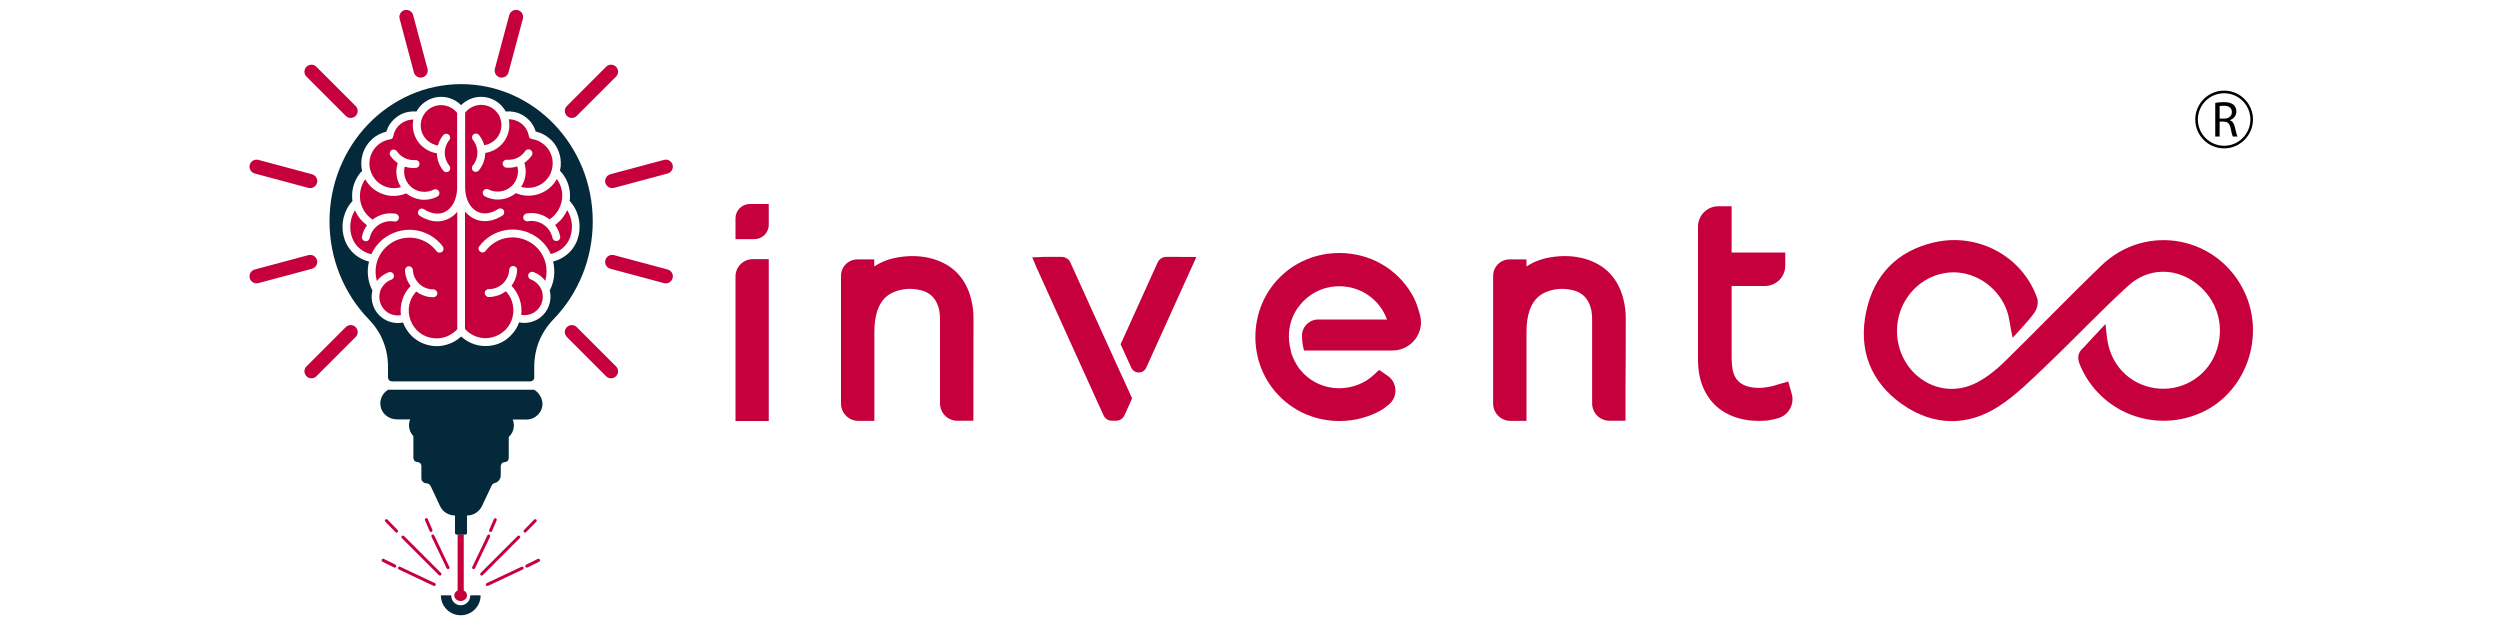 <?xml version="1.0" encoding="utf-8"?>
<!-- Generator: Adobe Illustrator 25.2.0, SVG Export Plug-In . SVG Version: 6.00 Build 0)  -->
<svg version="1.1" id="Layer_1" xmlns="http://www.w3.org/2000/svg" xmlns:xlink="http://www.w3.org/1999/xlink" x="0px" y="0px"
	 viewBox="0 0 200 50" style="enable-background:new 0 0 200 50;" xml:space="preserve">
<style type="text/css">
	.st0{fill-rule:evenodd;clip-rule:evenodd;fill:#04293A;}
	.st1{fill-rule:evenodd;clip-rule:evenodd;fill:#C6003D;}
	.st2{fill:#C6003D;}
	.st3{fill:#04293A;}
</style>
<g>
	<g>
		<path class="st0" d="M31.37,30.51h11.05c0.09,0,0.17-0.04,0.23-0.09s0.09-0.14,0.09-0.23v-0.82c0-0.74,0.13-1.44,0.39-2.08
			c0.26-0.64,0.65-1.23,1.17-1.77c0.98-1.01,1.77-2.23,2.31-3.58c0.52-1.3,0.81-2.73,0.81-4.23c0-3.04-1.18-5.78-3.09-7.77
			c-1.9-1.98-4.53-3.21-7.44-3.21c-2.9,0-5.53,1.23-7.44,3.21c-1.91,1.99-3.09,4.74-3.09,7.77c0,1.5,0.29,2.93,0.81,4.23
			c0.54,1.35,1.33,2.57,2.31,3.58c0.52,0.54,0.91,1.12,1.17,1.77c0.26,0.64,0.39,1.34,0.39,2.08v0.82c0,0.09,0.04,0.17,0.09,0.23
			S31.28,30.51,31.37,30.51L31.37,30.51z M39.5,27.61c-0.53,0.12-1.06,0.09-1.56-0.07c-0.39-0.13-0.74-0.34-1.05-0.62
			c-0.3,0.28-0.66,0.5-1.05,0.62c-0.5,0.17-1.03,0.2-1.56,0.07c-0.53-0.12-1-0.39-1.37-0.76c-0.29-0.29-0.52-0.65-0.67-1.05
			c-0.44,0.09-0.89,0.03-1.29-0.15c-0.49-0.23-0.89-0.64-1.09-1.18c-0.15-0.41-0.17-0.83-0.07-1.23c-0.38-0.74-0.46-1.56-0.27-2.31
			c-0.56-0.15-1.01-0.42-1.35-0.78c-0.35-0.37-0.58-0.82-0.69-1.3c-0.11-0.47-0.11-0.97,0.01-1.44c0.12-0.49,0.36-0.96,0.71-1.33
			l-0.01-0.05c-0.07-0.58,0.03-1.19,0.32-1.73c0.12-0.23,0.27-0.44,0.46-0.63c-0.11-0.44-0.09-0.92,0.05-1.37
			c0.15-0.48,0.43-0.89,0.79-1.21c0.31-0.27,0.69-0.46,1.1-0.56c0.07-0.22,0.16-0.43,0.29-0.61c0.17-0.25,0.38-0.46,0.64-0.63
			C32.1,9.11,32.39,9,32.68,8.95c0.21-0.04,0.43-0.05,0.64-0.03c0.03-0.06,0.07-0.12,0.11-0.18c0.3-0.44,0.75-0.78,1.3-0.92
			c0.46-0.12,0.93-0.09,1.35,0.07c0.3,0.11,0.58,0.29,0.81,0.52c0.23-0.23,0.51-0.41,0.81-0.52c0.42-0.16,0.89-0.19,1.35-0.07
			c0.55,0.14,1,0.48,1.3,0.92c0.04,0.06,0.08,0.12,0.11,0.18c0.22-0.02,0.43-0.01,0.64,0.03c0.29,0.05,0.58,0.17,0.83,0.33
			c0.25,0.17,0.47,0.38,0.64,0.63c0.13,0.19,0.22,0.39,0.29,0.61c0.41,0.1,0.79,0.29,1.1,0.56c0.37,0.31,0.64,0.73,0.79,1.21
			c0.14,0.45,0.15,0.93,0.05,1.37c0.18,0.19,0.34,0.41,0.46,0.63c0.29,0.54,0.39,1.15,0.32,1.73l-0.01,0.05
			c0.35,0.37,0.59,0.84,0.71,1.33c0.11,0.47,0.12,0.97,0.01,1.44c-0.11,0.48-0.34,0.93-0.69,1.3c-0.34,0.35-0.78,0.63-1.35,0.78
			c0.18,0.76,0.11,1.58-0.27,2.31c0.1,0.39,0.08,0.82-0.07,1.23c-0.2,0.54-0.6,0.96-1.09,1.18c-0.39,0.18-0.84,0.24-1.29,0.15
			c-0.14,0.4-0.37,0.76-0.67,1.05C40.5,27.22,40.03,27.49,39.5,27.61z"/>
		<g>
			<path class="st1" d="M38.14,26.94c0.38,0.13,0.81,0.15,1.22,0.05c0.41-0.1,0.78-0.31,1.06-0.59c0.29-0.29,0.5-0.65,0.59-1.06l0,0
				c0.1-0.41,0.07-0.83-0.05-1.22c-0.1-0.3-0.27-0.59-0.49-0.82c-0.16,0.12-0.33,0.22-0.51,0.29c-0.28,0.11-0.58,0.17-0.87,0.17
				c-0.17,0-0.31-0.14-0.31-0.32c0-0.17,0.14-0.31,0.32-0.31c0.21,0,0.43-0.04,0.63-0.12c0.19-0.08,0.36-0.19,0.52-0.34
				c0-0.01,0.01-0.01,0.01-0.02c0.15-0.15,0.26-0.31,0.34-0.49c0.08-0.19,0.13-0.38,0.14-0.58c0.01-0.17,0.15-0.31,0.33-0.3
				c0.17,0.01,0.31,0.15,0.3,0.33c-0.01,0.28-0.08,0.55-0.19,0.81c-0.07,0.15-0.15,0.3-0.26,0.44c0.3,0.31,0.51,0.68,0.65,1.07
				c0.13,0.4,0.18,0.83,0.13,1.26c0.3,0.05,0.61,0.01,0.87-0.11c0.34-0.16,0.62-0.45,0.76-0.83c0.12-0.32,0.12-0.65,0.03-0.95l0,0
				l0-0.01c-0.02-0.06-0.04-0.11-0.07-0.17c-0.16-0.34-0.45-0.62-0.83-0.77c-0.16-0.06-0.25-0.24-0.19-0.4
				c0.06-0.16,0.24-0.25,0.4-0.19c0.39,0.14,0.71,0.39,0.95,0.7c0.13-0.46,0.14-0.94,0.03-1.39c-0.16-0.65-0.55-1.24-1.15-1.63
				c-0.6-0.39-1.3-0.52-1.95-0.41c-0.66,0.11-1.27,0.47-1.7,1.04c-0.1,0.14-0.3,0.17-0.44,0.06c-0.14-0.1-0.17-0.3-0.06-0.44
				c0.53-0.7,1.29-1.14,2.1-1.28c0.81-0.14,1.67,0.02,2.4,0.5c0.55,0.36,0.96,0.85,1.21,1.41c0.46-0.11,0.83-0.33,1.1-0.61
				c0.27-0.28,0.45-0.63,0.53-1.01c0.09-0.38,0.09-0.78-0.01-1.16c-0.06-0.26-0.17-0.51-0.31-0.73c-0.13,0.29-0.3,0.56-0.52,0.8
				c-0.13,0.14-0.28,0.27-0.44,0.39c0.19,0.26,0.33,0.56,0.4,0.9c0.04,0.17-0.07,0.34-0.24,0.37c-0.17,0.04-0.34-0.07-0.37-0.24
				c-0.1-0.45-0.36-0.82-0.72-1.06c-0.36-0.24-0.8-0.35-1.26-0.27c-0.17,0.03-0.33-0.09-0.36-0.26c-0.03-0.17,0.09-0.33,0.26-0.36
				c0.62-0.11,1.23,0.04,1.71,0.37c0.05,0.03,0.09,0.06,0.13,0.1c0.16-0.1,0.3-0.23,0.42-0.36c0.32-0.35,0.52-0.79,0.58-1.25
				c0.06-0.46-0.02-0.94-0.25-1.36c-0.05-0.09-0.1-0.18-0.16-0.26c-0.13,0.23-0.3,0.45-0.5,0.64c-0.37,0.34-0.82,0.56-1.29,0.65
				c-0.47,0.09-0.97,0.05-1.44-0.14c-0.02-0.01-0.03-0.02-0.05-0.02c-0.33,0.27-0.71,0.44-1.12,0.49c-0.45,0.07-0.93-0.01-1.36-0.23
				c-0.15-0.08-0.22-0.27-0.14-0.42c0.08-0.15,0.27-0.22,0.42-0.14c0.31,0.16,0.65,0.21,0.98,0.16c0.33-0.05,0.64-0.19,0.89-0.43
				c0.25-0.24,0.41-0.55,0.47-0.87c0.04-0.23,0.04-0.47-0.02-0.7c-0.28,0.09-0.58,0.13-0.89,0.1c-0.17-0.01-0.3-0.17-0.29-0.34
				c0.01-0.17,0.17-0.3,0.34-0.29c0.29,0.02,0.58-0.03,0.83-0.15c0.26-0.12,0.48-0.31,0.64-0.55c0.1-0.14,0.29-0.18,0.44-0.08
				c0.14,0.1,0.18,0.29,0.08,0.44c-0.16,0.23-0.36,0.43-0.59,0.59c0.11,0.36,0.14,0.74,0.07,1.1c-0.05,0.29-0.17,0.57-0.33,0.82
				c0.3,0.09,0.62,0.1,0.92,0.05c0.36-0.07,0.7-0.23,0.98-0.49c0.28-0.26,0.47-0.58,0.56-0.94c0.09-0.35,0.09-0.73-0.02-1.09
				c-0.11-0.36-0.32-0.68-0.6-0.91c-0.28-0.24-0.62-0.4-0.99-0.45c-0.08-0.01-0.15-0.06-0.2-0.12l0-0.01l0,0l0-0.01l0,0l0-0.01l0,0
				l0-0.01l0,0l-0.01-0.01l0,0l0-0.01l0,0c-0.02-0.03-0.03-0.06-0.03-0.1l0,0c-0.04-0.21-0.13-0.41-0.24-0.58
				c-0.12-0.18-0.27-0.33-0.46-0.45c-0.18-0.12-0.39-0.2-0.6-0.24c-0.1-0.02-0.2-0.03-0.3-0.03c0.05,0.24,0.06,0.5,0.03,0.75
				c-0.07,0.56-0.35,1.06-0.75,1.41c-0.32,0.28-0.72,0.47-1.16,0.54c-0.01,0.5-0.18,0.99-0.52,1.4c-0.11,0.13-0.31,0.15-0.44,0.04
				c-0.13-0.11-0.15-0.31-0.04-0.44c0.25-0.3,0.37-0.66,0.37-1.02c0-0.07,0-0.13-0.01-0.2c0-0.02-0.01-0.03-0.01-0.05
				c-0.04-0.28-0.15-0.55-0.34-0.78c-0.11-0.14-0.09-0.33,0.05-0.44c0.14-0.11,0.33-0.09,0.44,0.05c0.2,0.25,0.34,0.53,0.42,0.82
				c0.31-0.05,0.59-0.19,0.82-0.39c0.29-0.25,0.49-0.61,0.54-1.01c0.04-0.28,0-0.55-0.1-0.8C40,9.4,39.99,9.39,39.99,9.37
				c-0.04-0.1-0.09-0.19-0.15-0.27c-0.22-0.32-0.54-0.56-0.94-0.66c-0.33-0.09-0.67-0.06-0.97,0.05c-0.28,0.1-0.53,0.28-0.72,0.52
				l0,5.93c0,0.01,0,0.02,0,0.03c0,0.56,0.14,1.04,0.37,1.4c0.14,0.22,0.33,0.4,0.53,0.52c0.2,0.12,0.43,0.18,0.68,0.18
				c0.33,0,0.69-0.11,1.07-0.35c0.15-0.09,0.34-0.05,0.43,0.09c0.09,0.15,0.05,0.34-0.09,0.43c-0.48,0.31-0.96,0.45-1.41,0.45
				c-0.36,0-0.7-0.09-1-0.27c-0.22-0.13-0.42-0.3-0.59-0.5l0,2.56l0,6.84C37.47,26.62,37.79,26.82,38.14,26.94z"/>
			<path class="st1" d="M36.58,26.34l0-6.84l0-2.56c-0.17,0.21-0.37,0.38-0.59,0.5c-0.3,0.17-0.64,0.27-1,0.27
				c-0.45,0-0.92-0.14-1.41-0.45c-0.15-0.09-0.19-0.29-0.09-0.43c0.09-0.15,0.29-0.19,0.43-0.09c0.37,0.24,0.74,0.35,1.07,0.35
				c0.25,0,0.48-0.06,0.68-0.18c0.21-0.12,0.39-0.3,0.53-0.52c0.23-0.36,0.37-0.84,0.37-1.4c0-0.01,0-0.02,0-0.03l0-5.93
				c-0.19-0.24-0.44-0.42-0.72-0.52c-0.3-0.11-0.64-0.14-0.97-0.05c-0.4,0.1-0.72,0.34-0.94,0.66c-0.06,0.09-0.11,0.18-0.15,0.27
				c-0.01,0.02-0.01,0.03-0.02,0.05c-0.1,0.25-0.14,0.52-0.1,0.8c0.05,0.41,0.25,0.76,0.54,1.01c0.23,0.2,0.51,0.34,0.82,0.39
				c0.08-0.29,0.22-0.58,0.42-0.82c0.11-0.14,0.31-0.16,0.44-0.05c0.14,0.11,0.16,0.31,0.05,0.44c-0.19,0.23-0.3,0.5-0.34,0.78
				c0,0.02,0,0.03-0.01,0.05c-0.01,0.07-0.01,0.13-0.01,0.2c0,0.36,0.13,0.72,0.37,1.02c0.11,0.13,0.09,0.33-0.04,0.44
				c-0.13,0.11-0.33,0.09-0.44-0.04c-0.33-0.4-0.51-0.9-0.52-1.4c-0.44-0.06-0.84-0.26-1.16-0.54c-0.4-0.35-0.67-0.84-0.75-1.41
				c-0.03-0.26-0.02-0.51,0.03-0.75c-0.1,0-0.2,0.01-0.3,0.03c-0.21,0.04-0.41,0.12-0.6,0.24c-0.18,0.12-0.34,0.27-0.46,0.45
				c-0.12,0.17-0.2,0.37-0.24,0.58l0,0c-0.01,0.04-0.02,0.07-0.03,0.1l0,0l0,0.01l0,0l-0.01,0.01l0,0l0,0.01l0,0l0,0.01l0,0l0,0.01
				l0,0l0,0.01c-0.05,0.06-0.12,0.11-0.2,0.12c-0.38,0.06-0.72,0.22-0.99,0.45c-0.28,0.24-0.49,0.55-0.6,0.91
				c-0.11,0.36-0.12,0.74-0.02,1.09c0.09,0.35,0.29,0.68,0.56,0.94c0.28,0.26,0.62,0.42,0.98,0.49c0.3,0.06,0.62,0.04,0.92-0.05
				c-0.16-0.25-0.28-0.53-0.33-0.82c-0.07-0.36-0.05-0.74,0.07-1.1c-0.23-0.16-0.43-0.35-0.59-0.59c-0.1-0.14-0.06-0.34,0.08-0.44
				c0.14-0.1,0.34-0.06,0.44,0.08c0.16,0.24,0.39,0.43,0.64,0.55c0.26,0.12,0.54,0.18,0.83,0.15c0.17-0.01,0.33,0.11,0.34,0.29
				c0.01,0.17-0.11,0.33-0.29,0.34c-0.31,0.03-0.61-0.01-0.89-0.1c-0.06,0.23-0.07,0.47-0.02,0.7c0.06,0.33,0.22,0.63,0.47,0.87
				c0.25,0.24,0.56,0.39,0.89,0.43c0.33,0.05,0.67-0.01,0.98-0.16c0.15-0.08,0.34-0.02,0.42,0.14c0.08,0.15,0.02,0.34-0.14,0.42
				c-0.43,0.22-0.9,0.29-1.36,0.23c-0.4-0.06-0.79-0.23-1.12-0.49c-0.02,0.01-0.03,0.02-0.05,0.02c-0.47,0.18-0.96,0.23-1.44,0.14
				c-0.47-0.09-0.92-0.31-1.29-0.65c-0.2-0.19-0.37-0.4-0.5-0.64c-0.06,0.08-0.12,0.17-0.16,0.26c-0.22,0.42-0.3,0.9-0.25,1.36
				c0.06,0.46,0.25,0.9,0.58,1.25c0.12,0.13,0.26,0.26,0.42,0.36c0.04-0.03,0.09-0.07,0.13-0.1c0.49-0.33,1.09-0.48,1.71-0.37
				c0.17,0.03,0.29,0.19,0.26,0.36c-0.03,0.17-0.19,0.29-0.36,0.26c-0.45-0.08-0.9,0.03-1.26,0.27c-0.36,0.24-0.62,0.61-0.72,1.06
				c-0.04,0.17-0.2,0.28-0.37,0.24c-0.17-0.04-0.28-0.2-0.24-0.37c0.07-0.34,0.21-0.64,0.4-0.9c-0.16-0.12-0.31-0.25-0.44-0.39
				c-0.22-0.24-0.39-0.51-0.52-0.8c-0.14,0.22-0.25,0.47-0.31,0.73c-0.09,0.38-0.09,0.78-0.01,1.16c0.09,0.37,0.26,0.72,0.53,1.01
				c0.27,0.28,0.63,0.5,1.1,0.61c0.25-0.56,0.66-1.05,1.21-1.41c0.74-0.48,1.6-0.64,2.4-0.5c0.81,0.14,1.57,0.58,2.1,1.28
				c0.1,0.14,0.08,0.34-0.06,0.44c-0.14,0.1-0.34,0.08-0.44-0.06c-0.43-0.57-1.05-0.92-1.7-1.04c-0.66-0.11-1.36,0.01-1.95,0.41
				c-0.6,0.39-0.99,0.98-1.15,1.63c-0.11,0.45-0.1,0.93,0.03,1.39c0.23-0.31,0.56-0.56,0.95-0.7c0.16-0.06,0.34,0.02,0.4,0.19
				c0.06,0.16-0.02,0.34-0.19,0.4c-0.38,0.14-0.67,0.42-0.83,0.77c-0.03,0.05-0.05,0.11-0.07,0.17l0,0.01l0,0
				c-0.09,0.3-0.09,0.63,0.03,0.95c0.14,0.38,0.42,0.67,0.76,0.83c0.27,0.12,0.57,0.17,0.87,0.11c-0.05-0.43-0.01-0.86,0.13-1.26
				c0.13-0.4,0.35-0.76,0.65-1.07c-0.1-0.14-0.19-0.29-0.26-0.44c-0.11-0.26-0.18-0.53-0.19-0.81c-0.01-0.17,0.13-0.32,0.3-0.33
				s0.32,0.13,0.33,0.3c0.01,0.2,0.05,0.4,0.14,0.58c0.08,0.18,0.19,0.34,0.34,0.49c0.01,0.01,0.01,0.01,0.01,0.02
				c0.15,0.15,0.33,0.26,0.52,0.34c0.2,0.08,0.42,0.12,0.63,0.12c0.17,0,0.31,0.14,0.32,0.31c0,0.17-0.14,0.31-0.31,0.32
				c-0.3,0-0.59-0.05-0.87-0.17c-0.18-0.07-0.35-0.17-0.51-0.29c-0.22,0.24-0.39,0.52-0.49,0.82c-0.13,0.38-0.15,0.81-0.05,1.22l0,0
				c0.1,0.41,0.31,0.77,0.59,1.06c0.29,0.29,0.65,0.5,1.06,0.59c0.41,0.1,0.83,0.07,1.22-0.05C36,26.82,36.32,26.62,36.58,26.34
				C36.58,26.34,36.58,26.34,36.58,26.34z"/>
		</g>
		<g>
			<g>
				<g>
					<path class="st1" d="M41.43,0.81L41.43,0.81c0.3,0.08,0.48,0.39,0.4,0.69l-1.15,4.29c-0.08,0.3-0.39,0.48-0.69,0.4h0
						c-0.3-0.08-0.48-0.39-0.4-0.69l1.15-4.29C40.82,0.91,41.13,0.73,41.43,0.81z"/>
				</g>
				<g>
					<path class="st1" d="M49.28,5.34L49.28,5.34c0.22,0.22,0.22,0.58,0,0.79l-3.14,3.14c-0.22,0.22-0.58,0.22-0.79,0l0,0
						c-0.22-0.22-0.22-0.58,0-0.79l3.14-3.14C48.7,5.12,49.06,5.12,49.28,5.34z"/>
				</g>
				<g>
					<path class="st1" d="M53.81,13.19L53.81,13.19c0.08,0.3-0.1,0.61-0.4,0.69l-4.29,1.15c-0.3,0.08-0.61-0.1-0.69-0.4v0
						c-0.08-0.3,0.1-0.61,0.4-0.69l4.29-1.15C53.42,12.71,53.73,12.89,53.81,13.19z"/>
				</g>
				<g>
					<path class="st1" d="M53.81,22.25L53.81,22.25c-0.08,0.3-0.39,0.48-0.69,0.4l-4.29-1.15c-0.3-0.08-0.48-0.39-0.4-0.69l0,0
						c0.08-0.3,0.39-0.48,0.69-0.4l4.29,1.15C53.71,21.64,53.89,21.95,53.81,22.25z"/>
				</g>
				<g>
					<path class="st1" d="M49.28,30.1L49.28,30.1c-0.22,0.22-0.58,0.22-0.79,0l-3.14-3.14c-0.22-0.22-0.22-0.58,0-0.79h0
						c0.22-0.22,0.58-0.22,0.79,0l3.14,3.14C49.5,29.53,49.5,29.88,49.28,30.1z"/>
				</g>
				<g>
					<path class="st1" d="M24.52,30.1L24.52,30.1c-0.22-0.22-0.22-0.58,0-0.79l3.14-3.14c0.22-0.22,0.58-0.22,0.79,0l0,0
						c0.22,0.22,0.22,0.58,0,0.79l-3.14,3.14C25.09,30.32,24.73,30.32,24.52,30.1z"/>
				</g>
				<g>
					<path class="st1" d="M19.98,22.25L19.98,22.25c-0.08-0.3,0.1-0.61,0.4-0.69l4.29-1.15c0.3-0.08,0.61,0.1,0.69,0.4h0
						c0.08,0.3-0.1,0.61-0.4,0.69l-4.29,1.15C20.37,22.73,20.06,22.55,19.98,22.25z"/>
				</g>
				<g>
					<path class="st1" d="M19.98,13.19L19.98,13.19c0.08-0.3,0.39-0.48,0.69-0.4l4.29,1.15c0.3,0.08,0.48,0.39,0.4,0.69h0
						c-0.08,0.3-0.39,0.48-0.69,0.4l-4.29-1.15C20.08,13.8,19.9,13.49,19.98,13.19z"/>
				</g>
				<g>
					<path class="st1" d="M24.52,5.34L24.52,5.34c0.22-0.22,0.58-0.22,0.79,0l3.14,3.14c0.22,0.22,0.22,0.58,0,0.79v0
						c-0.22,0.22-0.58,0.22-0.79,0l-3.14-3.14C24.3,5.92,24.3,5.56,24.52,5.34z"/>
				</g>
				<g>
					<path class="st1" d="M32.36,0.81L32.36,0.81c0.3-0.08,0.61,0.1,0.69,0.4L34.2,5.5c0.08,0.3-0.1,0.61-0.4,0.69l0,0
						c-0.3,0.08-0.61-0.1-0.69-0.4L31.97,1.5C31.89,1.2,32.07,0.89,32.36,0.81z"/>
				</g>
			</g>
		</g>
		<g>
			<g>
				<path class="st1" d="M37.1,47.24v-4.49h-0.49v4.49c-0.16,0.08-0.27,0.22-0.27,0.39c0,0.25,0.23,0.45,0.51,0.45
					s0.51-0.2,0.51-0.45C37.37,47.47,37.26,47.32,37.1,47.24z"/>
				<g>
					<g>
						<g>
							<g>
								<path class="st2" d="M31.58,45.41c-0.02,0-0.04,0-0.05-0.01l-0.93-0.46c-0.06-0.03-0.09-0.1-0.06-0.17
									c0.03-0.06,0.1-0.09,0.16-0.06l0.93,0.46c0.06,0.03,0.09,0.1,0.06,0.17C31.67,45.39,31.62,45.41,31.58,45.41z"/>
							</g>
						</g>
						<g>
							<g>
								<g>
									<path class="st2" d="M31.73,42.61c-0.03,0-0.06-0.01-0.09-0.04l-0.81-0.83c-0.05-0.05-0.05-0.13,0-0.17
										c0.05-0.05,0.13-0.05,0.17,0l0.81,0.83c0.05,0.05,0.05,0.13,0,0.17C31.8,42.6,31.77,42.61,31.73,42.61z"/>
								</g>
							</g>
						</g>
						<g>
							<g>
								<path class="st2" d="M34.48,42.56c-0.05,0-0.09-0.03-0.11-0.07L34,41.62c-0.03-0.06,0-0.13,0.06-0.16
									c0.06-0.03,0.13,0,0.16,0.06l0.37,0.86c0.03,0.06,0,0.13-0.06,0.16C34.51,42.56,34.5,42.56,34.48,42.56z"/>
							</g>
						</g>
						<g>
							<g>
								<path class="st2" d="M35.84,45.53c-0.05,0-0.09-0.03-0.11-0.07l-1.21-2.53c-0.03-0.06,0-0.13,0.06-0.16
									c0.06-0.03,0.13,0,0.16,0.06l1.21,2.53c0.03,0.06,0,0.13-0.06,0.16C35.87,45.53,35.85,45.53,35.84,45.53z"/>
							</g>
						</g>
						<g>
							<g>
								<path class="st2" d="M34.74,46.88c-0.02,0-0.04,0-0.05-0.01l-2.78-1.31c-0.06-0.03-0.09-0.1-0.06-0.16
									c0.03-0.06,0.1-0.09,0.16-0.06l2.78,1.31c0.06,0.03,0.09,0.1,0.06,0.16C34.83,46.85,34.79,46.88,34.74,46.88z"/>
							</g>
						</g>
						<g>
							<g>
								<path class="st2" d="M35.2,46.05c-0.03,0-0.06-0.01-0.09-0.04l-2.96-2.96c-0.05-0.05-0.05-0.13,0-0.17s0.13-0.05,0.17,0
									l2.96,2.96c0.05,0.05,0.05,0.13,0,0.17C35.27,46.04,35.23,46.05,35.2,46.05z"/>
							</g>
						</g>
					</g>
					<g>
						<g>
							<g>
								<path class="st2" d="M42.15,45.41c0.02,0,0.04,0,0.05-0.01l0.93-0.46c0.06-0.03,0.09-0.1,0.06-0.17
									c-0.03-0.06-0.1-0.09-0.16-0.06l-0.93,0.46c-0.06,0.03-0.09,0.1-0.06,0.17C42.06,45.39,42.11,45.41,42.15,45.41z"/>
							</g>
						</g>
						<g>
							<g>
								<path class="st2" d="M42,42.61c0.03,0,0.06-0.01,0.09-0.04l0.81-0.83c0.05-0.05,0.05-0.13,0-0.17
									c-0.05-0.05-0.13-0.05-0.17,0l-0.81,0.83c-0.05,0.05-0.05,0.13,0,0.17C41.93,42.6,41.96,42.61,42,42.61z"/>
							</g>
						</g>
						<g>
							<g>
								<path class="st2" d="M39.25,42.56c0.05,0,0.09-0.03,0.11-0.07l0.37-0.86c0.03-0.06,0-0.13-0.06-0.16
									c-0.06-0.03-0.13,0-0.16,0.06l-0.37,0.86c-0.03,0.06,0,0.13,0.06,0.16C39.22,42.56,39.23,42.56,39.25,42.56z"/>
							</g>
						</g>
						<g>
							<g>
								<path class="st2" d="M37.89,45.53c0.05,0,0.09-0.03,0.11-0.07l1.21-2.53c0.03-0.06,0-0.13-0.06-0.16
									c-0.06-0.03-0.13,0-0.16,0.06l-1.21,2.53c-0.03,0.06,0,0.13,0.06,0.16C37.86,45.53,37.88,45.53,37.89,45.53z"/>
							</g>
						</g>
						<g>
							<g>
								<path class="st2" d="M38.99,46.88c0.02,0,0.04,0,0.05-0.01l2.78-1.31c0.06-0.03,0.09-0.1,0.06-0.16
									c-0.03-0.06-0.1-0.09-0.16-0.06l-2.78,1.31c-0.06,0.03-0.09,0.1-0.06,0.16C38.9,46.85,38.94,46.88,38.99,46.88z"/>
							</g>
						</g>
						<g>
							<g>
								<path class="st2" d="M38.53,46.05c0.03,0,0.06-0.01,0.09-0.04l2.96-2.96c0.05-0.05,0.05-0.13,0-0.17
									c-0.05-0.05-0.13-0.05-0.17,0l-2.96,2.96c-0.05,0.05-0.05,0.13,0,0.17C38.47,46.04,38.5,46.05,38.53,46.05z"/>
							</g>
						</g>
					</g>
				</g>
			</g>
		</g>
		<path class="st3" d="M37.62,47.63c0,0.01,0,0.02,0,0.03c0,0.42-0.34,0.76-0.76,0.76c-0.42,0-0.76-0.34-0.76-0.76
			c0-0.01,0-0.02,0-0.03c-0.27,0-0.46-0.01-0.83,0c0,0.88,0.71,1.59,1.59,1.59c0.88,0,1.59-0.71,1.59-1.59
			C38.16,47.62,37.95,47.62,37.62,47.63z"/>
		<path class="st0" d="M42.74,31.18H31.05h0c-0.43,0.25-0.69,0.75-0.61,1.29c0.09,0.63,0.67,1.08,1.31,1.08l1.06,0
			c-0.06,0.15-0.09,0.3-0.09,0.47v0c0,0.34,0.13,0.64,0.35,0.87v1.74c0,0.17,0.13,0.33,0.31,0.33c0.18,0,0.33,0.14,0.33,0.32l0,0.99
			c0,0.22,0.18,0.38,0.39,0.39c0.15,0,0.28,0.09,0.35,0.22l0.75,1.6c0.22,0.47,0.69,0.76,1.2,0.76h0v1.4c0,0.07,0.06,0.13,0.13,0.13
			h0.7c0.07,0,0.13-0.06,0.13-0.13v-1.4c0.52,0,0.98-0.3,1.2-0.76l0.78-1.65c0.05-0.1,0.14-0.16,0.25-0.19
			c0.27-0.07,0.47-0.32,0.47-0.61v-0.73c0-0.17,0.13-0.33,0.31-0.33c0.18,0,0.33-0.14,0.33-0.32v-1.69
			c0.25-0.23,0.41-0.56,0.41-0.93v0c0-0.17-0.03-0.32-0.09-0.47h1.11c0.7,0,1.27-0.57,1.27-1.27v0
			C43.37,31.81,43.11,31.41,42.74,31.18z"/>
		<g>
			<path class="st2" d="M58.84,22.12v11.56h2.66V20.73h-1.27C59.46,20.73,58.84,21.35,58.84,22.12z"/>
			<path class="st2" d="M58.84,17.47v1.66h1.51c0.63,0,1.15-0.51,1.15-1.15v-1.66h-1.51C59.35,16.32,58.84,16.83,58.84,17.47z"/>
		</g>
		<path class="st2" d="M77.88,25.46c0-0.52-0.06-1.02-0.18-1.5c-0.42-1.69-1.46-2.79-3.1-3.26c-0.85-0.24-1.78-0.28-2.78-0.11
			c-0.7,0.12-1.33,0.36-1.88,0.73v-0.57H68.6c-0.73,0-1.32,0.59-1.32,1.32v10.21c0,0.77,0.62,1.39,1.39,1.39h1.28l0-2.54
			c0-1.52,0-3.05,0-4.57c0-0.69,0.08-1.23,0.24-1.71c0.25-0.73,0.67-1.21,1.28-1.47c0.7-0.3,1.44-0.35,2.21-0.16
			c0.63,0.16,1.06,0.52,1.31,1.12c0.15,0.34,0.21,0.74,0.21,1.24l0,6.69c0,0.77,0.62,1.39,1.39,1.39h1.28l0-2.65
			C77.88,29.18,77.88,27.32,77.88,25.46z"/>
		<path class="st2" d="M130.06,25.46c0-0.52-0.06-1.02-0.18-1.5c-0.42-1.69-1.46-2.79-3.1-3.26c-0.85-0.24-1.78-0.28-2.78-0.11
			c-0.7,0.12-1.33,0.36-1.88,0.73v-0.57h-1.35c-0.73,0-1.32,0.59-1.32,1.32v10.21c0,0.77,0.62,1.39,1.39,1.39h1.28l0-2.54
			c0-1.52,0-3.05,0-4.57c0-0.69,0.08-1.23,0.24-1.71c0.25-0.73,0.67-1.21,1.28-1.47c0.7-0.3,1.44-0.35,2.21-0.16
			c0.63,0.16,1.06,0.52,1.31,1.12c0.15,0.34,0.21,0.74,0.21,1.24l0,6.69c0,0.77,0.62,1.39,1.39,1.39h1.28l0-2.65
			C130.06,29.18,130.06,27.32,130.06,25.46z"/>
		<g>
			<g>
				<g>
					<path class="st2" d="M113.6,25.2c-0.07-0.24-0.14-0.49-0.22-0.72c-0.04-0.13-0.09-0.26-0.15-0.39
						c-0.1-0.23-0.21-0.45-0.33-0.64c0,0,0,0,0,0c-1.17-1.95-3.3-3.21-5.75-3.21c-3.76,0-6.71,2.95-6.72,6.71
						c0,1.81,0.69,3.51,1.95,4.77c1.26,1.26,2.95,1.96,4.77,1.96h0c1.2,0,2.35-0.3,3.35-0.87c0.15-0.09,0.37-0.25,0.61-0.45
						c0.74-0.61,0.69-1.75-0.09-2.29l-0.69-0.48l-0.38,0.36c-0.75,0.71-1.74,1.1-2.8,1.11l-0.01,0c-1.09,0-2.1-0.42-2.86-1.18
						c-0.21-0.22-0.4-0.45-0.55-0.71h0c0-0.01-0.01-0.01-0.01-0.02c-0.21-0.34-0.37-0.71-0.47-1.1h0.02
						c-0.59-2.13,0.63-3.52,0.63-3.52h0c0.73-0.99,1.9-1.63,3.24-1.63h0.01c1.74,0,3.24,1.08,3.81,2.66h-5.5
						c-0.72,0-1.3,0.58-1.3,1.29c0,0.36,0.04,0.76,0.16,1.19h7.09C112.89,28.03,113.99,26.63,113.6,25.2z"/>
				</g>
			</g>
		</g>
		<path class="st2" d="M143.06,30.52l-0.62,0.18c-0.07,0.02-0.14,0.04-0.21,0.06c-0.14,0.04-0.27,0.08-0.4,0.12
			c-0.41,0.1-0.79,0.15-1.15,0.15c-0.23,0-0.46-0.02-0.68-0.07c-0.79-0.16-1.24-0.61-1.39-1.39c-0.05-0.26-0.07-0.55-0.08-0.86
			c0-1.69,0-3.75,0-5.83h2.66c0.9,0,1.63-0.73,1.63-1.63V20.2h-4.29c0-0.23,0-0.46,0-0.69l0-3.01h-1.06c-0.9,0-1.63,0.73-1.63,1.63
			l0,1.83c0,2.93,0,6.29,0,8.79c0,0.85,0.13,1.57,0.4,2.22c0.53,1.26,1.49,2.1,2.86,2.49c0.49,0.14,1,0.21,1.57,0.21h0
			c0.23,0,0.46-0.01,0.72-0.03c0.2-0.02,0.51-0.09,0.84-0.18c0.85-0.23,1.35-1.11,1.11-1.95L143.06,30.52z"/>
		<g>
			<g>
				<g>
					<path class="st2" d="M88.27,26.82L88.27,26.82c-0.88-1.93-1.75-3.87-2.63-5.8c-0.13-0.3-0.4-0.47-0.73-0.47
						c-0.22,0-0.43,0-0.65,0l-0.58,0h-0.07c-0.03,0-0.06,0-0.09,0l-0.94,0.04l0.37,0.88c0.01,0.03,0.02,0.06,0.04,0.08l4.53,10
						c0.25,0.56,0.51,1.12,0.76,1.67c0.13,0.28,0.38,0.44,0.68,0.44c0.01,0,0.03,0,0.04,0c0.07,0,0.14-0.01,0.21,0
						c0.02,0,0.04,0,0.06,0c0.31,0,0.57-0.17,0.7-0.46c0.2-0.44,0.4-0.89,0.6-1.33L88.27,26.82z"/>
				</g>
				<g>
					<path class="st2" d="M93.96,20.55c-0.21,0-0.42,0-0.63,0l-0.01,0c-0.32,0-0.59,0.17-0.72,0.47c-0.98,2.17-1.97,4.34-2.95,6.52
						l0.85,1.87c0.23,0.52,0.97,0.52,1.2,0c0.88-1.94,1.76-3.89,2.64-5.83l1.37-3.02L93.96,20.55z"/>
				</g>
			</g>
		</g>
		<g>
			<g>
				<path class="st2" d="M168.44,25.92c0.06,0.55,0.08,0.82,0.12,1.09c0.25,2.14,1.76,3.73,3.83,4.04c2.06,0.31,4.06-0.83,4.84-2.75
					c0.84-2.08,0.2-4.36-1.61-5.69c-1.63-1.2-3.78-1.2-5.36,0.25c-2.22,2.02-4.28,4.21-6.45,6.28c-1.24,1.18-2.47,2.43-3.9,3.36
					c-2.51,1.63-5.22,1.58-7.68-0.12c-2.58-1.79-3.59-4.39-2.93-7.47c0.62-2.91,2.46-4.82,5.39-5.51c3.54-0.84,7.14,1.12,8.29,4.48
					c0.11,0.32-0.01,0.83-0.22,1.12c-0.48,0.68-1.19,1.39-1.74,2.02c-0.04-0.09-0.22-1.03-0.27-1.39c-0.3-1.91-1.88-3.48-3.79-3.79
					c-1.87-0.3-3.76,0.68-4.67,2.44c-0.95,1.82-0.6,4.12,0.84,5.56c1.36,1.35,3.35,1.68,5.1,0.72c0.76-0.41,1.46-0.97,2.08-1.57
					c2.62-2.56,5.15-5.2,7.79-7.74c3.63-3.5,9.48-2.33,11.52,2.25c1.62,3.62-0.06,8.04-3.63,9.56c-3.74,1.6-7.99-0.11-9.57-3.81
					c-0.26-0.6-0.24-1.02,0.29-1.47C167.23,27.2,167.74,26.67,168.44,25.92z"/>
			</g>
		</g>
	</g>
</g>
<g>
	<g>
		<path d="M177.22,8.23c0.18-0.04,0.44-0.06,0.68-0.06c0.38,0,0.62,0.07,0.79,0.22c0.14,0.12,0.22,0.31,0.22,0.52
			c0,0.36-0.23,0.6-0.52,0.7v0.01c0.21,0.07,0.34,0.27,0.4,0.55c0.09,0.38,0.15,0.65,0.21,0.75h-0.37
			c-0.05-0.08-0.11-0.31-0.18-0.66c-0.08-0.38-0.23-0.52-0.55-0.53h-0.33v1.19h-0.35V8.23z M177.57,9.49h0.36
			c0.38,0,0.62-0.21,0.62-0.52c0-0.35-0.26-0.51-0.63-0.51c-0.17,0-0.29,0.02-0.35,0.03V9.49z"/>
	</g>
	<g>
		<path d="M177.93,11.87c-1.27,0-2.31-1.03-2.31-2.31c0-1.27,1.03-2.31,2.31-2.31c1.27,0,2.31,1.03,2.31,2.31
			C180.23,10.83,179.2,11.87,177.93,11.87z M177.93,7.46c-1.16,0-2.1,0.94-2.1,2.1s0.94,2.1,2.1,2.1s2.1-0.94,2.1-2.1
			S179.09,7.46,177.93,7.46z"/>
	</g>
</g>
</svg>
